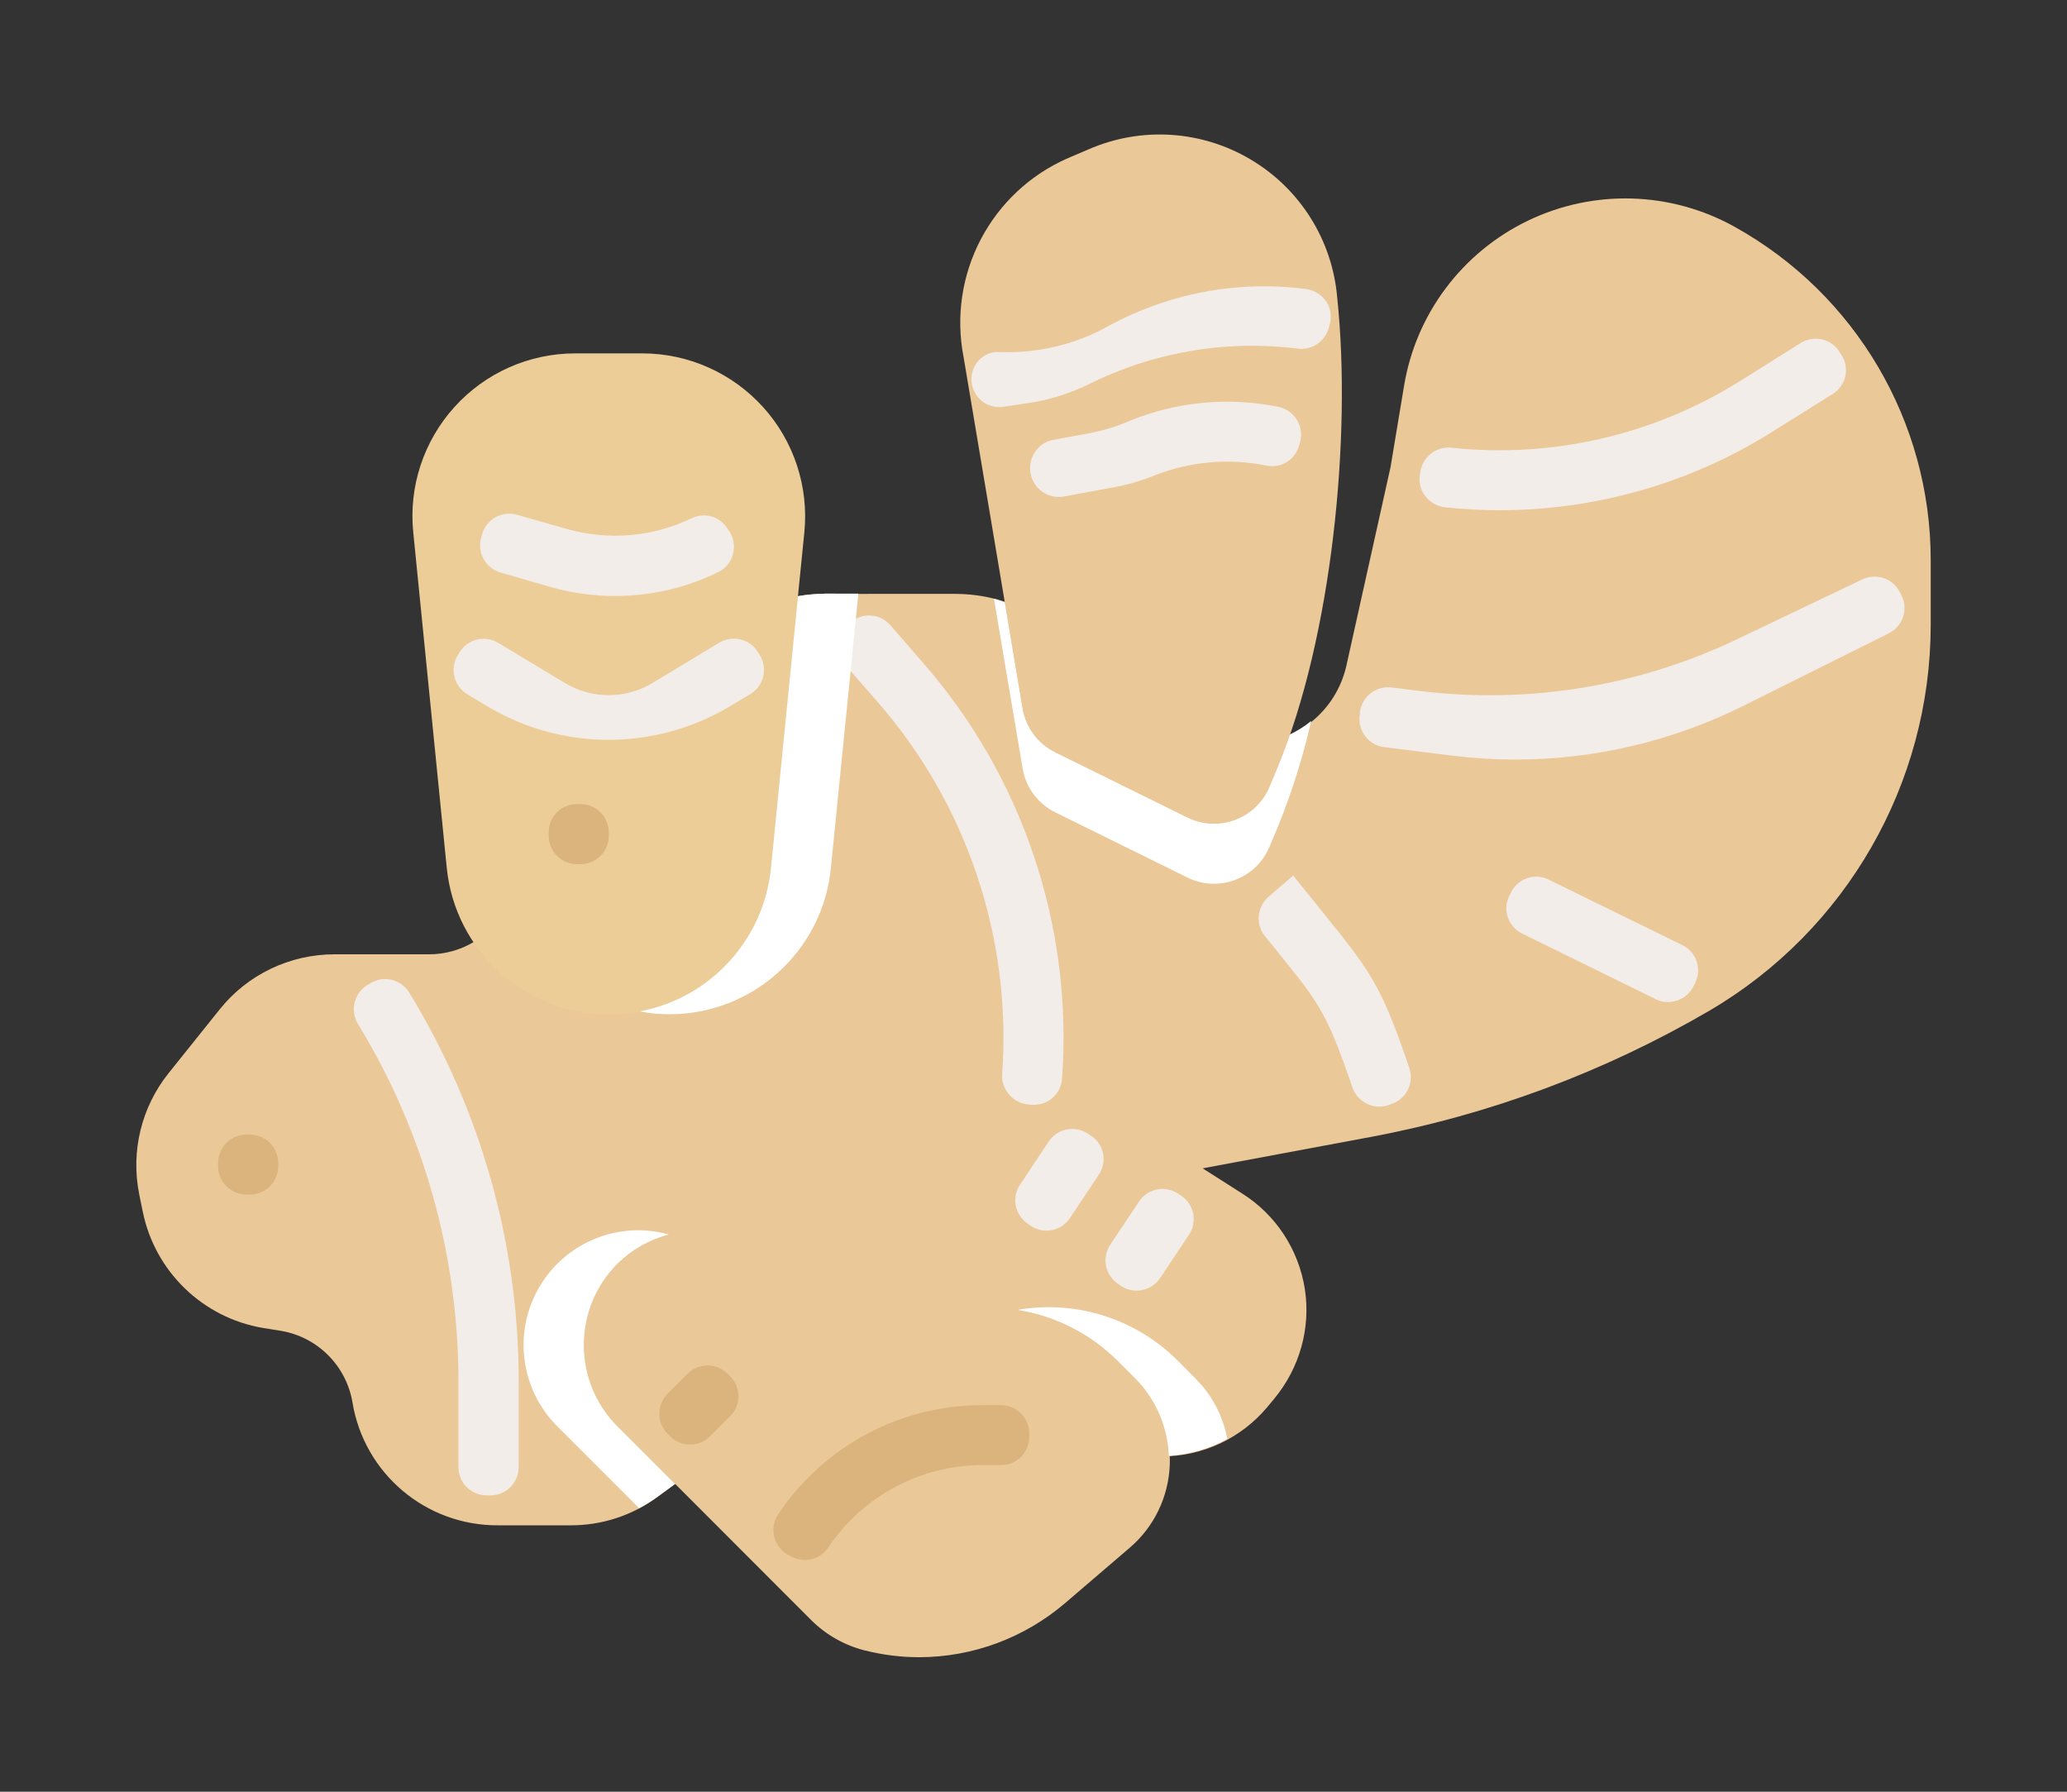 <?xml version="1.0" encoding="utf-8"?>
<!-- Generator: Adobe Illustrator 15.1.0, SVG Export Plug-In . SVG Version: 6.00 Build 0)  -->
<!DOCTYPE svg PUBLIC "-//W3C//DTD SVG 1.1//EN" "http://www.w3.org/Graphics/SVG/1.1/DTD/svg11.dtd">
<svg version="1.1" id="Layer_1" xmlns="http://www.w3.org/2000/svg" xmlns:xlink="http://www.w3.org/1999/xlink" x="0px" y="0px"
	 width="15px" height="13px" viewBox="0 0 15 13" enable-background="new 0 0 15 13" xml:space="preserve">
<rect x="0" y="0" width="15" height="13" fill="#333333" stroke="none"/>
<path fill="#EBC898" d="M12.587,1.645c-0.463-0.257-1.021-0.274-1.499-0.044c-0.477,0.23-0.813,0.677-0.899,1.199l-0.098,0.589
	L9.771,4.828c-0.074,0.333-0.369,0.57-0.71,0.571H8.66C8.404,5.397,8.168,5.264,8.035,5.044L7.933,4.874
	c-0.211-0.35-0.59-0.564-0.999-0.565H5.981c-0.189,0-0.375,0.047-0.542,0.135l0.102,0.193L3.743,6.863L3.582,6.715
	C3.464,6.847,3.297,6.922,3.121,6.924H2.428c-0.325,0-0.632,0.147-0.834,0.4L1.223,7.787C1.026,8.033,0.948,8.354,1.01,8.664
	l0.026,0.127c0.088,0.434,0.435,0.77,0.872,0.844l0.131,0.021c0.266,0.045,0.474,0.253,0.519,0.52
	c0.085,0.515,0.531,0.893,1.054,0.891H4.14c0.227,0.001,0.448-0.071,0.631-0.206l0.279-0.204L4.921,10.48l2.113-0.722l1.113-1.394
	l0.039,0.214L9.943,8.25c0.868-0.162,1.701-0.473,2.464-0.918c0.991-0.582,1.602-1.645,1.604-2.794V4.064
	C14.011,3.059,13.466,2.133,12.587,1.645z"/>
<path fill="#EDCD97" d="M5.537,2.953C5.313,2.706,4.995,2.564,4.661,2.564H4.174c-0.334,0-0.652,0.141-0.876,0.389
	S2.965,3.531,2.999,3.863l0.243,2.433C3.302,6.9,3.811,7.36,4.417,7.36S5.533,6.9,5.593,6.296l0.244-2.433
	C5.87,3.531,5.761,3.2,5.537,2.953z"/>
<path fill="#EBC898" d="M9.469,9.352C9.424,9.067,9.26,8.816,9.018,8.662l-1.12-0.713C7.442,7.66,6.84,7.785,6.536,8.23
	C6.232,8.677,6.337,9.283,6.773,9.602l0.393,0.284l0.128-0.177l0.903,0.604l-0.064,0.208c0.097,0.03,0.197,0.046,0.299,0.046
	c0.295,0,0.574-0.131,0.764-0.357l0.053-0.064C9.432,9.924,9.513,9.635,9.469,9.352z"/>
<path fill="#EBC898" d="M8.243,10.006L8.112,9.875C7.756,9.516,7.227,9.391,6.748,9.553C6.425,9.661,6.069,9.577,5.829,9.336
	L5.663,9.17c-0.326-0.326-0.854-0.326-1.18,0c-0.326,0.325-0.326,0.854,0,1.18l1.405,1.406c0.107,0.106,0.241,0.182,0.388,0.219
	c0.128,0.032,0.26,0.049,0.393,0.049c0.389,0,0.765-0.14,1.061-0.393l0.468-0.401c0.177-0.151,0.282-0.369,0.291-0.602
	S8.408,10.17,8.243,10.006L8.243,10.006z"/>
<g>
	<path fill="#DBB47D" d="M5.75,11.297l-0.024-0.012c-0.052-0.026-0.091-0.074-0.107-0.131c-0.015-0.057-0.005-0.117,0.027-0.166
		c0.333-0.498,0.892-0.796,1.49-0.793h0.128c0.113,0,0.205,0.092,0.205,0.205v0.025c0,0.113-0.091,0.205-0.205,0.205H7.137
		c-0.452-0.002-0.875,0.223-1.127,0.599C5.952,11.313,5.842,11.343,5.75,11.297z"/>
	<path fill="#DBB47D" d="M4.844,10.113l0.146-0.146c0.08-0.08,0.209-0.08,0.29,0l0.019,0.019c0.08,0.08,0.08,0.209,0,0.289
		l-0.146,0.146c-0.08,0.08-0.21,0.08-0.29,0l-0.019-0.019C4.765,10.324,4.765,10.193,4.844,10.113z"/>
	<path fill="#F2EDE9" d="M7.402,8.596l0.208-0.313c0.063-0.095,0.19-0.12,0.284-0.058L7.917,8.24
		c0.095,0.063,0.12,0.189,0.057,0.283L7.765,8.837c-0.063,0.095-0.19,0.12-0.284,0.058L7.459,8.879
		C7.365,8.816,7.339,8.689,7.402,8.596z"/>
	<path fill="#F2EDE9" d="M8.057,9.031l0.209-0.313c0.063-0.095,0.189-0.12,0.283-0.057l0.022,0.014
		c0.095,0.063,0.12,0.189,0.057,0.284L8.419,9.273C8.356,9.367,8.229,9.393,8.135,9.33L8.113,9.315
		C8.02,9.253,7.994,9.125,8.057,9.031z"/>
	<path fill="#F2EDE9" d="M3.559,10.85H3.532c-0.113,0-0.205-0.092-0.205-0.205v-0.621c0-0.914-0.251-1.812-0.728-2.592
		C2.541,7.338,2.566,7.215,2.658,7.152L2.68,7.139c0.046-0.031,0.103-0.043,0.157-0.031s0.102,0.045,0.131,0.091
		c0.521,0.851,0.797,1.827,0.796,2.825v0.621C3.764,10.758,3.672,10.85,3.559,10.85z"/>
	<path fill="#F2EDE9" d="M7.477,8.015L7.451,8.012C7.342,7.996,7.263,7.898,7.273,7.789C7.342,6.804,7.016,5.833,6.366,5.09
		L6.133,4.823c-0.075-0.085-0.066-0.215,0.019-0.29l0.02-0.017c0.041-0.036,0.095-0.054,0.149-0.05
		C6.375,4.47,6.425,4.495,6.461,4.536l0.233,0.268C7.423,5.636,7.788,6.727,7.707,7.83C7.702,7.886,7.675,7.937,7.631,7.972
		C7.588,8.006,7.532,8.021,7.477,8.015z"/>
	<path fill="#F2EDE9" d="M10.881,3.702c-0.131,0-0.262-0.008-0.393-0.021c-0.057-0.006-0.107-0.034-0.143-0.079
		s-0.05-0.102-0.041-0.158l0.004-0.026c0.02-0.108,0.12-0.183,0.229-0.169c0.729,0.077,1.463-0.093,2.085-0.481l0.445-0.279
		c0.047-0.029,0.103-0.039,0.156-0.026c0.053,0.012,0.099,0.045,0.127,0.092l0.014,0.021c0.029,0.046,0.039,0.103,0.027,0.155
		c-0.013,0.054-0.046,0.1-0.092,0.128l-0.446,0.279C12.263,3.507,11.579,3.702,10.881,3.702z"/>
	<path fill="#F2EDE9" d="M13.512,4.205c0.102-0.05,0.225-0.009,0.275,0.092l0.012,0.023c0.051,0.101,0.01,0.224-0.092,0.275
		l-1.049,0.523c-0.516,0.258-1.084,0.393-1.66,0.393c-0.156,0-0.311-0.01-0.465-0.029l-0.488-0.061
		C9.932,5.407,9.853,5.304,9.867,5.192l0.002-0.026c0.015-0.112,0.117-0.192,0.229-0.178l0.195,0.024
		c0.796,0.1,1.603-0.032,2.325-0.38L13.512,4.205z"/>
	<path fill="#F2EDE9" d="M9.814,7.889C9.615,7.307,9.57,7.275,9.18,6.793C9.11,6.708,9.121,6.582,9.204,6.508l0.181-0.156
		l0.01,0.014c0.541,0.675,0.596,0.69,0.832,1.382c0.018,0.053,0.014,0.109-0.01,0.158c-0.024,0.049-0.066,0.086-0.119,0.104
		l-0.024,0.009C9.966,8.054,9.851,7.996,9.814,7.889z"/>
	<path fill="#F2EDE9" d="M10.953,6.5l0.012-0.024c0.049-0.102,0.172-0.144,0.273-0.094l0.97,0.475
		c0.102,0.05,0.144,0.172,0.094,0.274L12.29,7.155c-0.05,0.102-0.173,0.144-0.274,0.095l-0.969-0.476
		C10.945,6.725,10.902,6.602,10.953,6.5z"/>
	<path fill="#F2EDE9" d="M4.417,5.368c-0.311,0-0.617-0.085-0.883-0.245L3.391,5.037c-0.097-0.059-0.128-0.185-0.07-0.281
		l0.013-0.022c0.059-0.097,0.185-0.128,0.281-0.07l0.485,0.292c0.195,0.117,0.439,0.117,0.634,0L5.22,4.663
		c0.097-0.058,0.223-0.027,0.281,0.07l0.014,0.022c0.058,0.097,0.027,0.223-0.07,0.281L5.301,5.122
		C5.034,5.283,4.729,5.367,4.417,5.368z"/>
	<path fill="#F2EDE9" d="M4.911,4.265c-0.3,0.081-0.617,0.079-0.916-0.006L3.633,4.154C3.524,4.123,3.461,4.01,3.492,3.901
		l0.007-0.025C3.53,3.767,3.643,3.704,3.752,3.735l0.362,0.103C4.417,3.924,4.74,3.896,5.022,3.759
		c0.091-0.043,0.2-0.012,0.254,0.072l0.015,0.022c0.033,0.049,0.043,0.11,0.028,0.167C5.305,4.077,5.266,4.125,5.213,4.15
		C5.116,4.198,5.015,4.236,4.911,4.265z"/>
	<path fill="#DBB47D" d="M4.187,5.834h0.026c0.113,0,0.205,0.092,0.205,0.205v0.026c0,0.113-0.092,0.205-0.205,0.205H4.187
		c-0.113,0-0.205-0.092-0.205-0.205V6.039C3.981,5.926,4.073,5.834,4.187,5.834z"/>
	<path fill="#DBB47D" d="M1.788,8.232h0.026c0.113,0,0.205,0.092,0.205,0.205v0.026c0,0.112-0.092,0.204-0.205,0.204H1.788
		c-0.113,0-0.205-0.092-0.205-0.204V8.438C1.583,8.324,1.675,8.232,1.788,8.232z"/>
</g>
<path fill="#FFFFFF" d="M8.111,9.874l0.131,0.131c0.147,0.149,0.232,0.349,0.24,0.558c0.148-0.01,0.294-0.051,0.424-0.123
	c-0.03-0.164-0.109-0.316-0.228-0.435L8.548,9.874C8.244,9.568,7.809,9.43,7.384,9.504C7.66,9.547,7.914,9.678,8.111,9.874z"/>
<path fill="#FFFFFF" d="M4.481,10.35c-0.326-0.326-0.326-0.855,0-1.182c0.104-0.102,0.231-0.174,0.372-0.211
	C4.489,8.855,4.102,9.014,3.912,9.341s-0.135,0.741,0.133,1.009l0.593,0.593c0.046-0.024,0.09-0.052,0.132-0.082l0.128-0.094
	L4.481,10.35z"/>
<path fill="#FFFFFF" d="M9.271,5.566L9.213,5.707c-0.047,0.111-0.137,0.198-0.25,0.241C8.851,5.99,8.725,5.984,8.617,5.931
	L7.658,5.458C7.532,5.396,7.444,5.277,7.421,5.139L7.292,4.371C7.265,4.363,7.24,4.35,7.213,4.344l0.208,1.231
	c0.023,0.138,0.111,0.257,0.237,0.319l0.959,0.473c0.107,0.053,0.233,0.06,0.346,0.017c0.113-0.042,0.203-0.129,0.25-0.241
	l0.059-0.141c0.102-0.25,0.183-0.508,0.243-0.771C9.467,5.271,9.413,5.304,9.356,5.331C9.329,5.41,9.301,5.492,9.271,5.566z"/>
<path fill="#EBC898" d="M8.617,5.931c0.107,0.053,0.233,0.06,0.346,0.017c0.113-0.042,0.203-0.129,0.25-0.241l0.059-0.141
	c0.391-0.937,0.539-2.392,0.432-3.407c-0.035-0.415-0.268-0.787-0.625-1C8.721,0.945,8.283,0.917,7.901,1.083L7.753,1.146
	C7.191,1.39,6.875,1.992,6.993,2.593l0.428,2.546c0.023,0.138,0.111,0.257,0.237,0.319L8.617,5.931z"/>
<path fill="#F2EDE9" d="M7.078,2.854C7.043,2.797,7.04,2.726,7.068,2.666c0.029-0.061,0.086-0.103,0.153-0.112L7.29,2.555
	C7.541,2.559,7.79,2.5,8.012,2.383c0.447-0.252,0.963-0.353,1.472-0.285c0.056,0.009,0.104,0.04,0.137,0.085
	s0.043,0.103,0.032,0.158L9.646,2.367C9.623,2.474,9.521,2.545,9.413,2.529c-0.521-0.065-1.051,0.027-1.52,0.263
	C7.745,2.863,7.586,2.91,7.423,2.93L7.278,2.952C7.198,2.963,7.119,2.925,7.078,2.854z"/>
<path fill="#F2EDE9" d="M7.497,3.49c-0.029-0.059-0.029-0.128,0-0.187c0.029-0.059,0.084-0.101,0.149-0.112L7.923,3.14
	c0.093-0.019,0.184-0.047,0.271-0.085c0.343-0.141,0.72-0.177,1.083-0.103C9.334,2.963,9.385,3,9.414,3.05S9.45,3.162,9.432,3.218
	L9.424,3.243c-0.031,0.097-0.13,0.155-0.23,0.136c-0.27-0.056-0.549-0.032-0.807,0.067C8.302,3.481,8.213,3.509,8.123,3.528
	l-0.4,0.074C7.631,3.619,7.539,3.574,7.497,3.49z"/>
<path fill="#FFFFFF" d="M5.981,4.308c-0.064,0-0.127,0.007-0.19,0.018l-0.196,1.97c-0.051,0.52-0.438,0.945-0.952,1.042
	c0.07,0.014,0.141,0.021,0.211,0.021c0.608,0.002,1.118-0.459,1.176-1.064l0.199-1.988H5.981z"/>
</svg>
